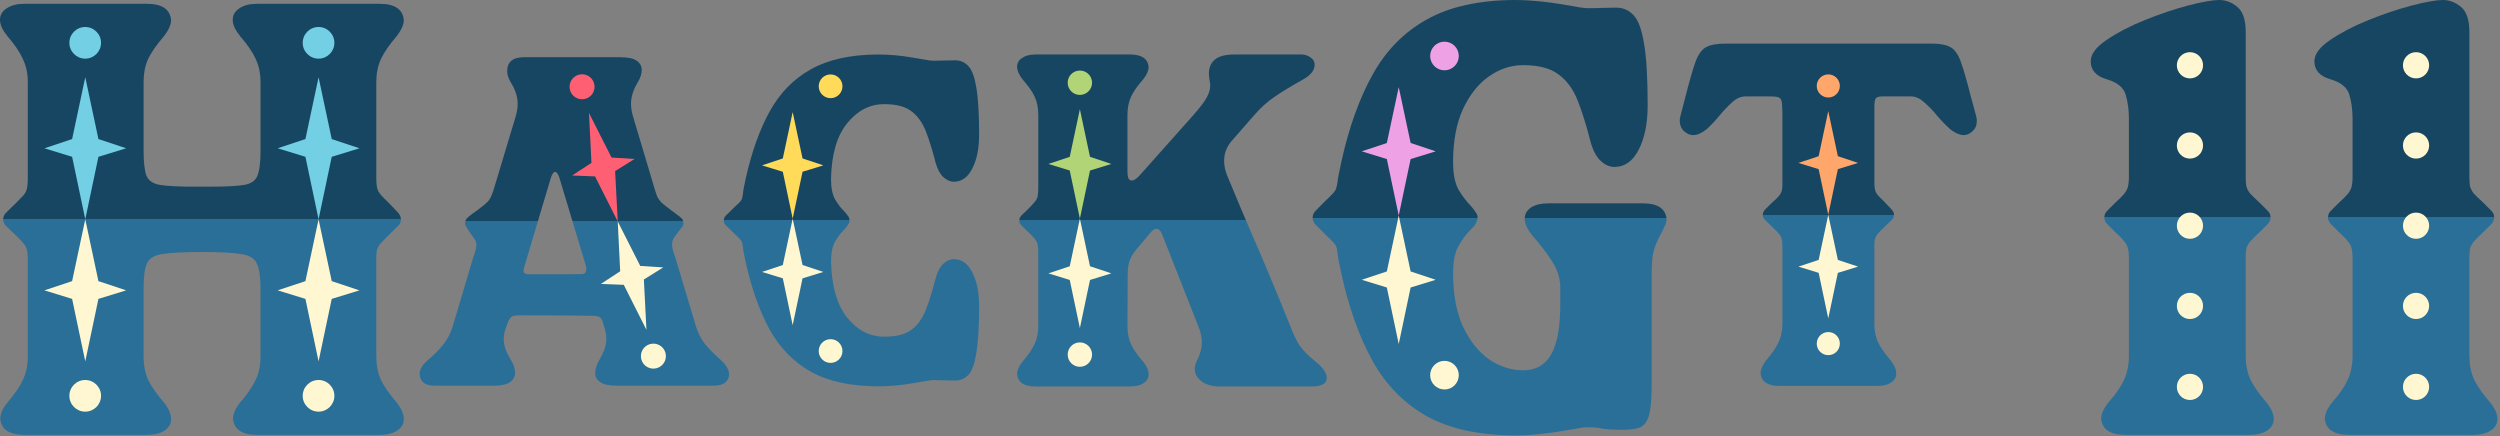 <svg width="820" height="143" viewBox="0 0 820 143" fill="none" xmlns="http://www.w3.org/2000/svg">
<rect x="0" y="0" width="820" height="143" fill="#808080" stroke="none"/>
<path d="M737.729 142.632H697.14C692.209 142.632 689.553 140.893 689.174 137.416C689.174 135.772 689.996 133.939 691.64 131.916C694.042 129.197 695.749 126.7 696.761 124.424C697.772 122.148 698.278 119.587 698.278 116.742V84.403C698.278 83.265 698.183 82.317 697.993 81.558C697.804 80.736 697.393 79.946 696.761 79.187C696.128 78.365 695.117 77.322 693.726 76.058L691.071 73.402C690.502 72.707 690.217 72.043 690.217 71.411C690.217 70.526 690.502 69.799 691.071 69.23L693.726 66.574C695.117 65.31 696.128 64.298 696.761 63.539C697.393 62.718 697.804 61.927 697.993 61.169C698.183 60.347 698.278 59.367 698.278 58.229V38.977C698.278 36.069 697.93 33.445 697.235 31.106C696.539 28.703 694.453 26.996 690.976 25.985C687.498 24.973 685.76 23.013 685.76 20.105C685.76 17.766 687.498 15.427 690.976 13.087C694.516 10.685 698.721 8.504 703.589 6.544C708.457 4.584 713.167 3.003 717.719 1.802C722.334 0.601 725.717 0 727.867 0C730.079 0 732.071 0.759 733.841 2.276C735.611 3.73 736.528 6.322 736.591 10.053V58.039C736.591 59.177 736.655 60.157 736.781 60.979C736.971 61.801 737.382 62.623 738.014 63.445C738.709 64.203 739.753 65.215 741.143 66.479L743.894 69.23C744.463 69.799 744.747 70.526 744.747 71.411C744.747 72.043 744.463 72.707 743.894 73.402L741.143 76.153C739.753 77.417 738.709 78.46 738.014 79.282C737.382 80.041 736.971 80.831 736.781 81.653C736.655 82.475 736.591 83.455 736.591 84.593V116.742C736.591 119.587 737.097 122.148 738.109 124.424C739.184 126.636 740.922 129.134 743.325 131.916C744.968 133.939 745.79 135.772 745.79 137.416C745.79 138.997 745.063 140.261 743.609 141.209C742.218 142.158 740.258 142.632 737.729 142.632Z" fill="url(#paint0_linear_2072_1690)"/>
<path d="M811.093 142.632H770.503C765.572 142.632 762.916 140.893 762.537 137.416C762.537 135.772 763.359 133.939 765.003 131.916C767.405 129.197 769.112 126.7 770.124 124.424C771.136 122.148 771.641 119.587 771.641 116.742V84.403C771.641 83.265 771.546 82.317 771.357 81.558C771.167 80.736 770.756 79.946 770.124 79.187C769.492 78.365 768.48 77.322 767.089 76.058L764.434 73.402C763.865 72.707 763.58 72.043 763.58 71.411C763.58 70.526 763.865 69.799 764.434 69.23L767.089 66.574C768.48 65.31 769.492 64.298 770.124 63.539C770.756 62.718 771.167 61.927 771.357 61.169C771.546 60.347 771.641 59.367 771.641 58.229V38.977C771.641 36.069 771.294 33.445 770.598 31.106C769.903 28.703 767.816 26.996 764.339 25.985C760.862 24.973 759.123 23.013 759.123 20.105C759.123 17.766 760.862 15.427 764.339 13.087C767.879 10.685 772.084 8.504 776.952 6.544C781.82 4.584 786.53 3.003 791.082 1.802C795.698 0.601 799.08 0 801.23 0C803.443 0 805.434 0.759 807.204 2.276C808.975 3.73 809.891 6.322 809.955 10.053V58.039C809.955 59.177 810.018 60.157 810.144 60.979C810.334 61.801 810.745 62.623 811.377 63.445C812.073 64.203 813.116 65.215 814.507 66.479L817.257 69.23C817.826 69.799 818.11 70.526 818.11 71.411C818.11 72.043 817.826 72.707 817.257 73.402L814.507 76.153C813.116 77.417 812.073 78.46 811.377 79.282C810.745 80.041 810.334 80.831 810.144 81.653C810.018 82.475 809.955 83.455 809.955 84.593V116.742C809.955 119.587 810.46 122.148 811.472 124.424C812.547 126.636 814.285 129.134 816.688 131.916C818.332 133.939 819.154 135.772 819.154 137.416C819.154 138.997 818.427 140.261 816.972 141.209C815.582 142.158 813.622 142.632 811.093 142.632Z" fill="url(#paint1_linear_2072_1690)"/>
<circle cx="718.303" cy="100.342" r="4.3" fill="#FFF7D1"/>
<circle cx="718.303" cy="126.899" r="4.3" fill="#FFF7D1"/>
<circle cx="718.303" cy="21.413" r="4.3" fill="#FFF7D1"/>
<circle cx="718.303" cy="47.722" r="4.3" fill="#FFF7D1"/>
<circle cx="718.303" cy="74.031" r="4.3" fill="#FFF7D1"/>
<circle cx="792.461" cy="100.343" r="4.3" fill="#FFF7D1"/>
<circle cx="792.461" cy="126.899" r="4.3" fill="#FFF7D1"/>
<circle cx="792.461" cy="21.413" r="4.3" fill="#FFF7D1"/>
<circle cx="792.461" cy="47.722" r="4.3" fill="#FFF7D1"/>
<circle cx="792.461" cy="74.031" r="4.3" fill="#FFF7D1"/>
<path d="M430.474 126.762H399.994C397.629 126.762 395.674 126.207 394.13 125.097C392.634 123.986 391.885 122.611 391.885 120.97C391.885 120.149 392.078 119.353 392.465 118.581C393.623 116.361 394.202 114.237 394.202 112.21C394.202 110.617 393.816 108.879 393.044 106.997L381.098 76.662C380.615 75.6 380.036 75.069 379.36 75.069C378.636 75.069 377.912 75.552 377.188 76.517L372.917 81.585C371.807 82.888 371.01 84.167 370.528 85.422C370.093 86.677 369.876 88.366 369.876 90.49L369.804 106.997C369.804 109.217 370.19 111.172 370.962 112.861C371.734 114.551 373.062 116.457 374.944 118.581C376.151 120.125 376.754 121.525 376.754 122.78C376.754 123.986 376.199 124.952 375.089 125.676C374.027 126.4 372.555 126.762 370.673 126.762H339.686C335.873 126.762 333.846 125.41 333.604 122.707C333.604 121.453 334.208 120.077 335.414 118.581C337.249 116.457 338.552 114.551 339.324 112.861C340.144 111.172 340.555 109.217 340.555 106.997V82.961C340.555 81.706 340.482 80.764 340.338 80.137C340.193 79.51 339.879 78.906 339.396 78.327C338.914 77.7 338.166 76.927 337.152 76.01L334.98 73.911C334.546 73.428 334.328 72.897 334.328 72.318C334.328 71.739 334.546 71.208 334.98 70.725L337.224 68.553C338.19 67.588 338.914 66.816 339.396 66.237C339.879 65.657 340.193 65.054 340.338 64.427C340.482 63.751 340.555 62.785 340.555 61.531V37.712C340.555 35.443 340.169 33.464 339.396 31.775C338.624 30.085 337.297 28.179 335.414 26.055C334.208 24.511 333.604 23.135 333.604 21.929C333.604 20.722 334.135 19.757 335.197 19.033C336.307 18.26 337.804 17.874 339.686 17.874H370.673C374.437 17.874 376.464 19.226 376.754 21.929C376.754 23.135 376.151 24.511 374.944 26.055C373.062 28.179 371.734 30.085 370.962 31.775C370.19 33.464 369.804 35.443 369.804 37.712V56.39C369.804 58.273 370.262 59.214 371.179 59.214C371.952 59.214 372.845 58.635 373.858 57.476L391.451 37.712C393.623 35.25 395.071 33.343 395.795 31.992C396.567 30.592 396.953 29.265 396.953 28.01C396.953 27.527 396.881 26.948 396.736 26.273C396.591 25.549 396.519 24.825 396.519 24.101C396.519 22.17 397.17 20.649 398.474 19.539C399.825 18.429 401.925 17.874 404.772 17.874H426.854C427.964 17.874 428.953 18.188 429.822 18.815C430.739 19.395 431.198 20.191 431.198 21.205C431.198 23.039 429.943 24.656 427.433 26.055C423.62 28.179 420.483 30.085 418.021 31.775C415.56 33.464 413.364 35.443 411.433 37.712L403.904 46.327C402.311 48.209 401.514 50.357 401.514 52.77C401.514 54.363 401.852 55.98 402.528 57.621C405.52 64.861 408.247 71.329 410.709 77.024C414.136 84.843 418.311 94.834 423.234 106.997L423.379 107.359C424.151 109.434 425.044 111.317 426.058 113.006C427.119 114.647 428.929 116.505 431.487 118.581C432.887 119.739 433.852 120.753 434.383 121.621C434.914 122.442 435.18 123.238 435.18 124.011C435.18 125.748 433.611 126.665 430.474 126.762Z" fill="url(#paint2_linear_2072_1690)"/>
<circle cx="354.198" cy="116.308" r="3.999" fill="#FFF7D1"/>
<circle cx="354.198" cy="27.137" r="3.999" fill="#B1D477"/>
<path d="M350.876 51.446L354.199 35.83L357.522 51.446L364.525 53.776L357.522 55.929L354.199 71.721L350.876 55.929L343.873 53.776L350.876 51.446Z" fill="#B1D477"/>
<path d="M350.876 87.336L354.199 71.72L357.522 87.336L364.525 89.666L357.522 91.819L354.199 107.611L350.876 91.819L343.873 89.666L350.876 87.336Z" fill="#FFF7D1"/>
<path d="M615.692 126.594H583.736C579.854 126.594 577.763 125.225 577.464 122.488C577.464 121.193 578.087 119.75 579.331 118.157C581.222 115.967 582.566 114.001 583.363 112.259C584.209 110.467 584.632 108.451 584.632 106.211V80.676C584.632 79.78 584.557 79.034 584.408 78.436C584.309 77.839 584.01 77.266 583.512 76.719C583.014 76.122 582.243 75.325 581.198 74.33L578.883 72.09C578.435 71.592 578.211 71.045 578.211 70.447C578.211 69.85 578.435 69.302 578.883 68.805L581.198 66.49C582.243 65.594 583.014 64.847 583.512 64.25C584.01 63.653 584.333 63.006 584.483 62.309C584.582 61.811 584.632 61.164 584.632 60.368V38.342C584.632 36.301 584.582 34.808 584.483 33.862C584.383 32.867 584.06 32.245 583.512 31.996C582.965 31.747 582.044 31.622 580.75 31.622H572.537C570.994 31.622 569.525 32.27 568.132 33.564C566.738 34.808 565.344 36.276 563.95 37.969C562.606 39.611 561.188 41.105 559.695 42.449C558.102 43.693 556.658 44.315 555.364 44.315C554.319 44.315 553.323 43.892 552.378 43.046C551.432 42.15 550.959 40.98 550.959 39.537C550.959 39.089 551.034 38.591 551.183 38.043L552.676 32.294C554.02 27.018 555.14 23.086 556.036 20.498C556.982 17.909 558.152 16.242 559.545 15.495C560.939 14.699 563.079 14.3 565.966 14.3H633.462C636.249 14.3 638.315 14.674 639.659 15.421C641.053 16.117 642.197 17.685 643.093 20.124C643.989 22.563 645.06 26.247 646.304 31.174L648.17 38.043C648.32 38.591 648.394 39.139 648.394 39.686C648.394 41.08 647.922 42.2 646.976 43.046C646.08 43.892 645.109 44.315 644.064 44.315C642.82 44.315 641.376 43.693 639.734 42.449C638.19 41.055 636.722 39.537 635.328 37.894C633.935 36.202 632.541 34.758 631.147 33.564C629.803 32.319 628.385 31.672 626.891 31.622H617.335C616.289 31.622 615.592 31.846 615.244 32.294C614.945 32.693 614.796 33.663 614.796 35.206V59.92C614.796 61.363 614.97 62.433 615.319 63.13C615.667 63.777 616.439 64.648 617.633 65.743C618.38 66.49 619.35 67.51 620.545 68.805C620.993 69.302 621.217 69.85 621.217 70.447C621.217 71.045 620.993 71.592 620.545 72.09L618.231 74.33C617.185 75.275 616.414 76.047 615.916 76.644C615.418 77.242 615.095 77.889 614.945 78.586C614.846 79.083 614.796 79.73 614.796 80.527V106.211C614.796 108.451 615.194 110.467 615.991 112.259C616.837 114.001 618.206 115.967 620.097 118.157C621.341 119.75 621.964 121.193 621.964 122.488C621.964 123.732 621.391 124.727 620.246 125.474C619.151 126.221 617.633 126.594 615.692 126.594Z" fill="url(#paint3_linear_2072_1690)"/>
<circle cx="599.682" cy="112.702" r="3.791" fill="#FFF7D1"/>
<circle cx="599.682" cy="28.193" r="3.791" fill="#FFA66A"/>
<path d="M596.519 51.231L599.669 36.431L602.818 51.231L609.455 53.439L602.818 55.479L599.669 70.446L596.519 55.479L589.883 53.439L596.519 51.231Z" fill="#FFA66A"/>
<path d="M596.519 85.246L599.669 70.446L602.818 85.246L609.455 87.454L602.818 89.494L599.669 104.461L596.519 89.494L589.883 87.454L596.519 85.246Z" fill="#FFF7D1"/>
<path d="M287.874 126.721C278.945 126.674 271.636 125.077 265.95 121.928C260.31 118.732 255.822 114.149 252.485 108.181C249.195 102.165 246.587 94.88 244.66 86.327C244.049 83.648 243.72 81.838 243.673 80.898C243.579 80.287 243.485 79.817 243.391 79.489C243.297 79.16 243.085 78.831 242.756 78.502C242.474 78.173 241.981 77.679 241.276 77.021C240.571 76.363 239.49 75.306 238.033 73.849C237.61 73.379 237.398 72.862 237.398 72.298C237.398 71.734 237.61 71.217 238.033 70.747C239.443 69.337 240.5 68.303 241.205 67.645C241.957 66.987 242.474 66.494 242.756 66.165C243.085 65.789 243.297 65.436 243.391 65.107C243.485 64.778 243.579 64.308 243.673 63.697C243.72 62.757 244.049 60.948 244.66 58.269C246.587 49.715 249.195 42.454 252.485 36.485C255.822 30.47 260.31 25.887 265.95 22.739C271.636 19.543 278.945 17.921 287.874 17.874C291.681 17.874 295.441 18.203 299.154 18.861L302.538 19.425C304.135 19.754 305.428 19.919 306.415 19.919C307.59 19.919 308.718 19.895 309.799 19.848C310.88 19.801 312.031 19.778 313.253 19.778C314.992 19.778 316.449 20.412 317.624 21.681C318.799 22.903 319.668 25.253 320.232 28.731C320.843 32.209 321.149 37.355 321.149 44.17C321.149 48.728 320.397 52.441 318.893 55.308C317.436 58.175 315.415 59.608 312.83 59.608C311.702 59.608 310.574 59.115 309.446 58.128C308.365 57.141 307.519 55.59 306.908 53.475C305.874 49.386 304.793 45.908 303.665 43.042C302.538 40.175 300.963 37.989 298.942 36.485C296.921 34.934 293.96 34.159 290.06 34.159C285.313 34.159 281.247 36.251 277.864 40.433C274.48 44.616 272.717 50.726 272.576 58.763C272.576 61.676 273.046 63.932 273.986 65.53C274.926 67.081 275.866 68.303 276.806 69.196C277.323 69.76 277.746 70.277 278.075 70.747C278.451 71.217 278.639 71.71 278.639 72.227C278.639 72.791 278.451 73.332 278.075 73.849C277.746 74.319 277.323 74.836 276.806 75.4C275.819 76.387 274.856 77.656 273.916 79.207C273.023 80.757 272.576 82.966 272.576 85.833C272.764 93.87 274.527 99.98 277.864 104.162C281.247 108.345 285.313 110.437 290.06 110.437C293.96 110.437 296.921 109.685 298.942 108.181C300.963 106.677 302.538 104.491 303.665 101.625C304.793 98.758 305.874 95.28 306.908 91.191C307.519 89.029 308.365 87.455 309.446 86.468C310.574 85.481 311.702 84.987 312.83 84.987C315.415 84.987 317.436 86.421 318.893 89.288C320.397 92.154 321.149 95.867 321.149 100.426C321.149 107.194 320.843 112.34 320.232 115.865C319.668 119.343 318.799 121.716 317.624 122.985C316.449 124.207 314.992 124.818 313.253 124.818C312.031 124.818 310.88 124.795 309.799 124.748C308.718 124.701 307.59 124.677 306.415 124.677C305.428 124.677 304.135 124.842 302.538 125.171L299.154 125.734C295.441 126.392 291.681 126.721 287.874 126.721Z" fill="url(#paint4_linear_2072_1690)"/>
<circle cx="272.433" cy="115.137" r="3.894" fill="#FFF7D1"/>
<circle cx="272.433" cy="28.304" r="3.894" fill="#FFDB59"/>
<path d="M256.762 51.972L259.998 36.767L263.234 51.972L270.053 54.241L263.234 56.337L259.998 71.715L256.762 56.337L249.943 54.241L256.762 51.972Z" fill="#FFDB59"/>
<path d="M256.762 86.926L259.998 71.72L263.234 86.926L270.053 89.194L263.234 91.291L259.998 106.668L256.762 91.291L249.943 89.194L256.762 86.926Z" fill="#FFF7D1"/>
<path d="M234.121 126.499H202.247C199.764 126.499 197.973 126.117 196.875 125.353C195.776 124.589 195.227 123.61 195.227 122.416C195.227 121.175 195.609 119.862 196.373 118.477C197.185 117.044 197.806 115.779 198.236 114.681C198.665 113.535 198.88 112.365 198.88 111.171C198.88 109.881 198.618 108.473 198.092 106.945L197.877 106.228C197.639 105.226 197.304 104.533 196.875 104.151C196.493 103.769 195.657 103.578 194.368 103.578C190.691 103.483 182.573 103.435 170.014 103.435C168.772 103.435 167.937 103.674 167.507 104.151C167.077 104.629 166.719 105.297 166.432 106.157C165.621 108.162 165.215 109.81 165.215 111.099C165.215 112.293 165.43 113.463 165.859 114.609C166.289 115.755 166.91 116.997 167.722 118.334C168.534 119.671 168.939 120.984 168.939 122.273C168.939 123.515 168.39 124.541 167.292 125.353C166.194 126.117 164.427 126.499 161.991 126.499H142.652C140.885 126.499 139.619 126.141 138.855 125.425C138.044 124.661 137.638 123.73 137.638 122.631C137.638 121.247 138.426 119.838 140.001 118.405C142.437 116.352 144.299 114.466 145.588 112.747C146.926 111.027 147.904 109.094 148.525 106.945L155.187 84.525C155.903 82.567 156.261 81.111 156.261 80.156C156.261 79.678 156.142 79.248 155.903 78.866C155.664 78.436 155.33 77.935 154.9 77.362C153.324 75.213 152.536 73.852 152.536 73.279C152.536 72.802 152.632 72.396 152.823 72.061C153.062 71.536 154.232 70.557 156.333 69.125C157.813 68.026 158.888 67.167 159.556 66.546C160.272 65.878 160.798 65.137 161.132 64.326C161.514 63.466 161.944 62.201 162.421 60.529L169.083 38.396C169.56 36.82 169.799 35.388 169.799 34.098C169.799 31.711 169.011 29.299 167.435 26.864C166.719 25.575 166.361 24.405 166.361 23.354C166.361 20.298 168.199 18.77 171.876 18.77H203.464C205.948 18.77 207.738 19.152 208.837 19.916C209.935 20.68 210.484 21.683 210.484 22.924C210.484 24.166 210.078 25.479 209.266 26.864C207.738 29.347 206.974 31.735 206.974 34.027C206.974 35.364 207.213 36.82 207.691 38.396L213.636 58.309C214.543 61.461 215.164 63.466 215.498 64.326C215.88 65.137 216.405 65.878 217.074 66.546C217.79 67.167 218.888 68.026 220.369 69.125L222.947 71.059C223.473 71.441 223.807 71.799 223.95 72.133C224.093 72.467 224.165 72.921 224.165 73.494C224.165 73.733 224.046 74.019 223.807 74.354C223.568 74.64 223.306 74.974 223.019 75.356C222.112 76.502 221.443 77.41 221.013 78.078C220.631 78.747 220.44 79.463 220.44 80.227C220.44 81.182 220.799 82.615 221.515 84.525L228.248 106.945C228.869 109.094 229.824 111.004 231.113 112.675C232.45 114.346 234.336 116.256 236.772 118.405C238.348 119.933 239.135 121.414 239.135 122.846C239.135 123.897 238.706 124.78 237.846 125.496C236.987 126.165 235.745 126.499 234.121 126.499ZM183.767 89.969L190.858 89.897C191.813 89.897 192.29 89.372 192.29 88.321C192.29 87.939 192.243 87.533 192.147 87.103L183.48 58.309C183.05 57.02 182.573 56.375 182.047 56.375C181.57 56.375 181.116 57.02 180.687 58.309L172.091 87.103C171.852 87.868 171.733 88.465 171.733 88.894C171.733 89.611 172.354 89.969 173.595 89.969H183.767Z" fill="url(#paint5_linear_2072_1690)"/>
<circle cx="214.313" cy="116.809" r="4.1" transform="rotate(-14.84 214.313 116.809)" fill="#FFF7D1"/>
<circle cx="190.916" cy="28.458" r="4.1" transform="rotate(-14.84 190.916 28.458)" fill="#FF5F72"/>
<path d="M193.999 53.417L193.192 37.072L200.584 51.672L208.134 52.142L201.761 56.114L202.614 72.634L195.176 57.859L187.672 57.564L193.999 53.417Z" fill="#FF5F72"/>
<path d="M203.422 88.979L202.615 72.634L210.007 87.234L217.557 87.705L211.184 91.677L212.037 108.196L204.599 93.421L197.095 93.126L203.422 88.979Z" fill="#FFF7D1"/>
<path d="M496.778 142.815C485.061 142.753 475.472 140.657 468.011 136.525C460.55 132.332 454.63 126.32 450.252 118.488C445.873 110.595 442.451 101.037 439.984 89.814C439.245 86.423 438.813 84.111 438.689 82.877C438.628 82.076 438.505 81.428 438.32 80.935C438.196 80.38 437.395 79.424 435.915 78.067C434.928 77.142 433.386 75.601 431.29 73.442C430.796 72.826 430.55 72.147 430.55 71.408C430.55 70.668 430.796 69.989 431.29 69.373C433.386 67.214 434.928 65.673 435.915 64.748C437.333 63.391 438.104 62.435 438.227 61.88C438.412 61.325 438.566 60.647 438.689 59.845C438.813 58.612 439.245 56.331 439.984 53.001C442.451 41.778 445.873 32.251 450.252 24.419C454.63 16.526 460.55 10.514 468.011 6.382C475.472 2.189 485.061 0.062 496.778 0C502.142 0 508.555 0.678 516.017 2.035C518.113 2.467 519.778 2.682 521.012 2.682C522.615 2.682 524.126 2.652 525.544 2.59C527.024 2.528 528.535 2.497 530.076 2.497C532.358 2.497 534.27 3.33 535.811 4.995C537.353 6.598 538.494 9.681 539.234 14.245C540.035 18.808 540.436 25.56 540.436 34.501C540.436 40.483 539.449 45.354 537.476 49.116C535.565 52.877 532.913 54.758 529.521 54.758C527.98 54.758 526.5 54.111 525.082 52.816C523.663 51.521 522.553 49.486 521.752 46.711C520.395 41.346 518.977 36.783 517.497 33.021C516.017 29.26 513.92 26.392 511.207 24.419C508.555 22.384 504.671 21.367 499.552 21.367C495.606 21.367 491.875 22.6 488.36 25.067C484.907 27.472 482.071 31.048 479.851 35.796C477.692 40.483 476.613 46.279 476.613 53.186C476.613 57.132 477.23 60.185 478.463 62.343C479.758 64.439 481.022 66.104 482.256 67.338C482.934 68.078 483.489 68.787 483.92 69.465C484.414 70.082 484.66 70.729 484.66 71.408C484.537 72.764 483.766 74.09 482.348 75.385C480.991 76.68 479.696 78.406 478.463 80.565C477.23 82.661 476.613 85.683 476.613 89.629C476.613 96.536 477.692 102.363 479.851 107.111C482.071 111.798 484.907 115.374 488.36 117.841C491.875 120.246 495.606 121.448 499.552 121.448C504.486 121.448 507.877 119.043 509.727 114.234C511.084 110.78 511.762 106.063 511.762 100.082V94.162C511.762 91.263 510.837 88.396 508.987 85.56C507.137 82.723 504.979 79.917 502.512 77.142C500.909 75.107 500.107 73.319 500.107 71.778C500.107 70.236 500.786 69.003 502.142 68.078C503.561 67.153 505.503 66.69 507.97 66.69H538.864C543.673 66.69 546.263 68.386 546.633 71.778C546.633 72.579 546.387 73.473 545.893 74.46C545.462 75.447 544.938 76.495 544.321 77.605C543.149 79.825 542.409 81.86 542.101 83.71C541.854 85.56 541.731 87.656 541.731 89.999V126.813C541.731 131.191 541.423 134.398 540.806 136.433C540.189 138.406 539.203 139.67 537.846 140.225C536.49 140.719 534.701 140.965 532.481 140.965C529.213 140.965 526.901 140.842 525.544 140.595C524.249 140.287 522.738 140.133 521.012 140.133C519.778 140.133 518.113 140.349 516.017 140.78C508.555 142.137 502.142 142.815 496.778 142.815Z" fill="url(#paint6_linear_2072_1690)"/>
<circle cx="473.787" cy="123.054" r="4.696" fill="#FFF7D1"/>
<circle cx="473.787" cy="18.364" r="4.696" fill="#EFA1E6"/>
<path d="M454.882 46.904L458.784 28.57L462.685 46.904L470.907 49.639L462.685 52.167L458.784 70.709L454.882 52.167L446.66 49.639L454.882 46.904Z" fill="#EFA1E6"/>
<path d="M454.882 89.038L458.784 70.704L462.685 89.038L470.907 91.773L462.685 94.301L458.784 112.843L454.882 94.301L446.66 91.773L454.882 89.038Z" fill="#FFF7D1"/>
<path d="M124.554 142.633H84.321C79.37 142.633 76.738 140.878 76.425 137.369C76.425 135.739 77.208 133.953 78.775 132.01C81.156 129.253 82.848 126.777 83.851 124.584C84.916 122.391 85.449 119.853 85.449 116.97V94.597C85.449 90.837 85.041 88.111 84.227 86.419C83.475 84.727 81.72 83.693 78.963 83.317C76.268 82.878 71.975 82.659 66.084 82.659C60.319 82.659 56.089 82.878 53.394 83.317C50.699 83.693 48.976 84.695 48.224 86.325C47.472 87.954 47.096 90.68 47.096 94.503V116.97C47.096 119.853 47.597 122.391 48.6 124.584C49.665 126.777 51.388 129.253 53.77 132.01C55.337 134.016 56.12 135.833 56.12 137.463C56.12 139.029 55.399 140.283 53.958 141.223C52.579 142.163 50.668 142.633 48.224 142.633H7.99C3.039 142.633 0.407 140.878 0.094 137.369C0.094 135.739 0.877 133.953 2.444 132.01C4.825 129.253 6.518 126.777 7.52 124.584C8.586 122.328 9.118 119.79 9.118 116.97V84.821C9.118 83.755 9.024 82.847 8.836 82.095C8.711 81.343 8.335 80.591 7.708 79.839C6.894 78.836 4.951 76.893 1.88 74.01C1.316 73.384 1.034 72.694 1.034 71.942C1.034 71.19 1.316 70.501 1.88 69.874C4.951 66.929 6.894 64.986 7.708 64.046C8.335 63.294 8.711 62.542 8.836 61.79C9.024 60.975 9.118 60.067 9.118 59.064V27.009C9.118 24.126 8.586 21.588 7.52 19.395C6.518 17.139 4.825 14.632 2.444 11.874C0.815 9.869 0 8.083 0 6.516C0 4.949 0.721 3.696 2.162 2.756C3.603 1.753 5.546 1.252 7.99 1.252H48.224C53.112 1.252 55.744 3.007 56.12 6.516C56.12 8.083 55.337 9.869 53.77 11.874C51.388 14.632 49.665 17.107 48.6 19.301C47.597 21.494 47.096 24.063 47.096 27.009V49.382C47.096 53.204 47.409 55.962 48.036 57.654C48.725 59.283 50.229 60.286 52.548 60.662C54.867 61.038 58.47 61.226 63.358 61.226H69.186C74.075 61.226 77.678 61.038 79.997 60.662C82.315 60.286 83.788 59.283 84.415 57.654C85.104 56.024 85.449 53.33 85.449 49.57V27.009C85.449 24.063 84.916 21.494 83.851 19.301C82.848 17.107 81.156 14.632 78.775 11.874C77.145 9.869 76.331 8.083 76.331 6.516C76.331 4.949 77.051 3.696 78.493 2.756C79.934 1.753 81.877 1.252 84.321 1.252H124.554C129.442 1.252 132.074 3.007 132.45 6.516C132.45 8.083 131.667 9.869 130.1 11.874C127.719 14.632 125.996 17.139 124.93 19.395C123.928 21.588 123.426 24.126 123.426 27.009V58.688C123.426 60.505 123.645 61.853 124.084 62.73C124.523 63.545 125.494 64.641 126.998 66.02C127.938 66.96 129.16 68.245 130.664 69.874C131.166 70.438 131.448 71.128 131.51 71.942C131.51 72.694 131.228 73.384 130.664 74.01L127.75 76.831C126.497 78.084 125.526 79.087 124.836 79.839C124.21 80.591 123.802 81.343 123.614 82.095C123.489 82.784 123.426 83.661 123.426 84.727V116.97C123.426 119.79 123.928 122.328 124.93 124.584C125.996 126.777 127.719 129.253 130.1 132.01C131.667 134.016 132.45 135.833 132.45 137.463C132.45 139.029 131.73 140.283 130.288 141.223C128.91 142.163 126.998 142.633 124.554 142.633Z" fill="url(#paint7_linear_2072_1690)"/>
<circle cx="104.482" cy="129.83" r="5.193" fill="#FFF7D1"/>
<circle cx="104.482" cy="14.046" r="5.193" fill="#72CFE4"/>
<path d="M100.177 45.611L104.492 25.336L108.807 45.611L117.9 48.636L108.807 51.432L104.492 71.937L100.177 51.432L91.085 48.636L100.177 45.611Z" fill="#72CFE4"/>
<path d="M100.177 92.212L104.492 71.936L108.807 92.212L117.9 95.237L108.807 98.033L104.492 118.538L100.177 98.033L91.085 95.237L100.177 92.212Z" fill="#FFF7D1"/>
<circle cx="27.948" cy="129.83" r="5.193" fill="#FFF7D1"/>
<circle cx="27.948" cy="14.046" r="5.193" fill="#72CFE4"/>
<path d="M23.654 45.611L27.969 25.336L32.284 45.611L41.376 48.636L32.284 51.432L27.969 71.937L23.654 51.432L14.562 48.636L23.654 45.611Z" fill="#72CFE4"/>
<path d="M23.654 92.212L27.969 71.936L32.284 92.212L41.376 95.237L32.284 98.033L27.969 118.538L23.654 98.033L14.562 95.237L23.654 92.212Z" fill="#FFF7D1"/>
<defs>
<linearGradient id="paint0_linear_2072_1690" x1="715.775" y1="0" x2="715.775" y2="142.632" gradientUnits="userSpaceOnUse">
<stop offset="0.5" stop-color="#174662"/>
<stop offset="0.5" stop-color="#2A6F97"/>
</linearGradient>
<linearGradient id="paint1_linear_2072_1690" x1="789.138" y1="0" x2="789.138" y2="142.632" gradientUnits="userSpaceOnUse">
<stop offset="0.5" stop-color="#174662"/>
<stop offset="0.5" stop-color="#2A6F97"/>
</linearGradient>
<linearGradient id="paint2_linear_2072_1690" x1="384.392" y1="17.874" x2="384.392" y2="126.762" gradientUnits="userSpaceOnUse">
<stop offset="0.5" stop-color="#174662"/>
<stop offset="0.5" stop-color="#2A6F97"/>
</linearGradient>
<linearGradient id="paint3_linear_2072_1690" x1="599.677" y1="14.3" x2="599.677" y2="126.594" gradientUnits="userSpaceOnUse">
<stop offset="0.5" stop-color="#174662"/>
<stop offset="0.5" stop-color="#2A6F97"/>
</linearGradient>
<linearGradient id="paint4_linear_2072_1690" x1="279.274" y1="17.874" x2="279.274" y2="126.721" gradientUnits="userSpaceOnUse">
<stop offset="0.5" stop-color="#174662"/>
<stop offset="0.5" stop-color="#2A6F97"/>
</linearGradient>
<linearGradient id="paint5_linear_2072_1690" x1="188.387" y1="18.77" x2="188.387" y2="126.499" gradientUnits="userSpaceOnUse">
<stop offset="0.5" stop-color="#174662"/>
<stop offset="0.5" stop-color="#2A6F97"/>
</linearGradient>
<linearGradient id="paint6_linear_2072_1690" x1="488.592" y1="0" x2="488.592" y2="142.815" gradientUnits="userSpaceOnUse">
<stop offset="0.5" stop-color="#174662"/>
<stop offset="0.5" stop-color="#2A6F97"/>
</linearGradient>
<linearGradient id="paint7_linear_2072_1690" x1="66.225" y1="1.252" x2="66.225" y2="142.633" gradientUnits="userSpaceOnUse">
<stop offset="0.5" stop-color="#174662"/>
<stop offset="0.5" stop-color="#2A6F97"/>
</linearGradient>
</defs>
</svg>
